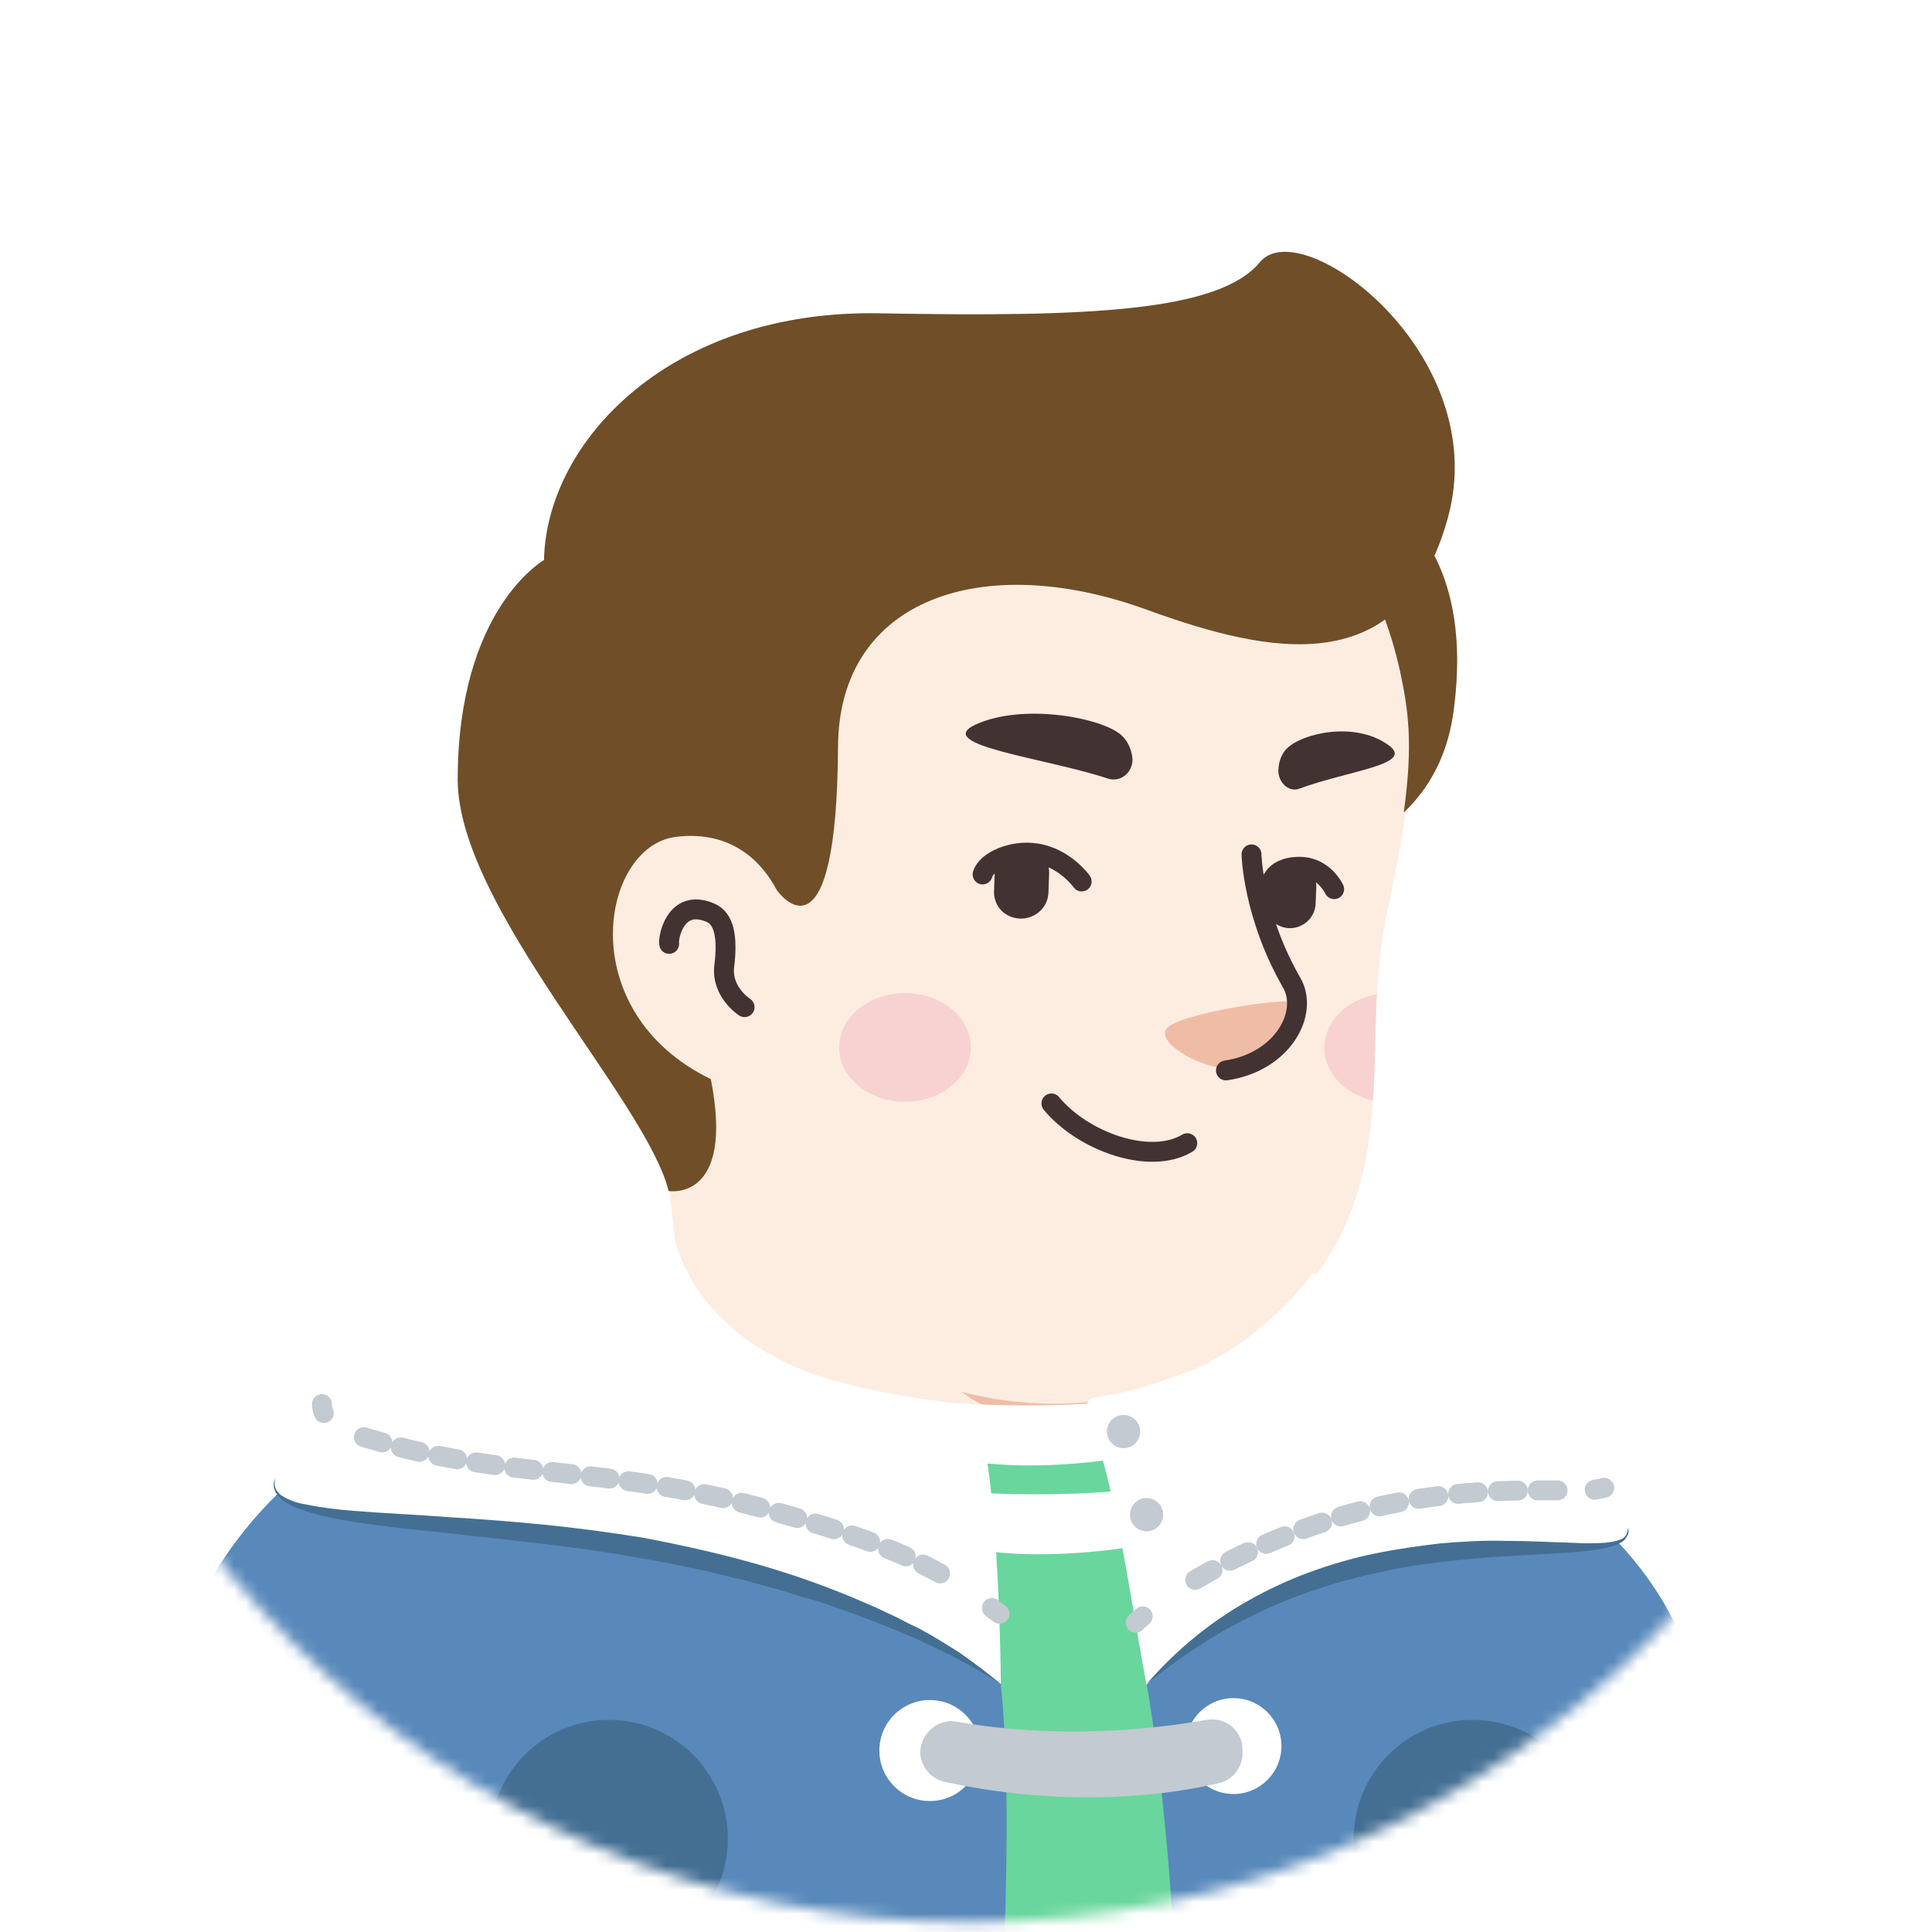 <svg width="161" height="161" viewBox="0 0 161 161" fill="none" xmlns="http://www.w3.org/2000/svg">
<mask id="mask0_1198_50907" style="mask-type:alpha" maskUnits="userSpaceOnUse" x="0" y="0" width="161" height="161">
<path d="M80.797 160.207C36.63 160.207 0.893 124.417 0.893 80.303C0.893 36.136 36.682 0.399 80.797 0.399C124.964 0.399 160.701 36.189 160.701 80.303C160.754 124.47 124.964 160.207 80.797 160.207Z" fill="#F7C0B5"/>
</mask>
<g mask="url(#mask0_1198_50907)">
<g filter="url(#filter0_i_1198_50907)">
<g filter="url(#filter1_d_1198_50907)">
<path d="M80.789 160.207C36.622 160.207 0.885 124.417 0.885 80.303C0.885 36.136 36.675 0.399 80.789 0.399C124.956 0.399 160.693 36.189 160.693 80.303C160.746 124.47 124.956 160.207 80.789 160.207Z" fill="white"/>
</g>
</g>
<path d="M125.76 147.586C125.387 147.852 124.961 148.119 124.588 148.385C124.162 148.652 123.789 148.918 123.363 149.131C122.99 149.344 122.67 149.557 122.297 149.77C122.244 149.823 122.191 149.823 122.137 149.877C120.912 150.623 119.634 151.315 118.355 151.954C117.982 152.167 117.556 152.38 117.183 152.54C117.183 152.54 117.13 152.593 117.077 152.593C116.651 152.807 116.224 153.02 115.798 153.233C114.946 153.659 114.04 154.032 113.188 154.405C112.762 154.618 112.283 154.778 111.856 154.937C111.43 155.097 110.951 155.31 110.525 155.47C110.099 155.63 109.619 155.843 109.193 156.003C109.193 156.003 109.193 156.003 109.14 156.003C108.714 156.163 108.234 156.322 107.808 156.482C106.849 156.802 105.837 157.121 104.878 157.441C104.559 157.548 104.186 157.654 103.866 157.761C102.854 158.08 101.842 158.347 100.83 158.56C100.457 158.666 100.084 158.719 99.658 158.826C98.699 159.039 97.687 159.252 96.728 159.465C96.515 159.518 96.355 159.518 96.142 159.572C95.822 159.625 95.449 159.678 95.13 159.732C94.65 159.785 94.224 159.891 93.745 159.945C93.532 159.998 93.319 159.998 93.106 160.051C92.839 160.104 92.52 160.158 92.2 160.158C91.348 160.264 90.442 160.371 89.59 160.477C89.323 160.531 89.004 160.531 88.737 160.584H88.684C88.311 160.637 87.938 160.637 87.566 160.69C87.193 160.744 86.82 160.744 86.447 160.744C86.234 160.744 85.968 160.797 85.754 160.797C85.328 160.797 84.955 160.85 84.582 160.85C84.05 160.85 83.57 160.903 83.038 160.903C82.505 160.903 82.026 160.903 81.493 160.903C81.12 160.903 80.747 160.903 80.374 160.903C57.948 160.584 37.705 151.049 23.323 135.92C23.323 135.92 23.323 135.867 23.269 135.867C24.921 132.617 31.047 126.758 37.439 121.91C45.536 115.784 56.989 112.002 56.989 112.002C56.989 112.002 64.5 110.777 92.36 116.583C113.614 121.058 122.67 139.223 125.76 147.586Z" fill="#FDEDE1"/>
<path d="M98.273 131.339C97.154 136.826 89.909 140.075 77.711 135.175C62.742 129.102 56.989 112.002 56.989 112.002C56.19 99.75 54.325 89.256 54.325 89.256C71.638 87.765 92.093 108.007 92.093 108.007L94.437 118.022C94.65 118.874 95.076 119.62 95.716 120.153C96.834 122.07 99.019 127.823 98.273 131.339Z" fill="#FDEDE1"/>
<path d="M95.716 120.206C85.541 119.673 78.03 118.182 69.987 103.746C76.805 109.765 84.849 112.056 93.319 113.121L94.437 118.022C94.65 118.927 95.077 119.673 95.716 120.206Z" fill="#EFBDA5"/>
<path d="M116.757 56.016C117.716 60.491 118.196 64.113 115.585 76.046C112.975 87.978 117.982 99.91 105.411 110.83C96.941 118.182 82.132 119.567 70.306 111.523C66.311 108.806 62.636 105.024 59.653 100.07C57.309 96.181 54.592 92.506 51.556 89.15C47.347 84.569 42.287 75.353 44.79 59.053C48.839 32.524 75.101 29.488 90.602 32.418C106.103 35.348 114.147 44.19 116.757 56.016Z" fill="#FDEDE1"/>
<path d="M65.778 76.845C65.778 76.845 64.127 68.854 56.35 69.813C49.638 70.666 47.294 86.753 62.529 91.228" fill="#FDEDE1"/>
<path d="M62.05 83.929C62.05 83.929 60.132 82.704 60.345 80.573C60.665 78.07 60.345 76.525 59.173 76.046C56.243 74.82 55.657 78.23 55.764 78.656" stroke="#423232" stroke-width="1.657" stroke-miterlimit="10" stroke-linecap="round" stroke-linejoin="round"/>
<path d="M102.694 89.097C102.694 89.097 104.718 89.203 106.636 86.913C107.701 85.634 108.607 84.036 108.021 83.557C107.435 83.024 97.793 84.516 97.154 85.794C96.515 87.073 100.244 89.097 102.694 89.097Z" fill="#EFBDA5"/>
<path d="M104.292 71.198C104.292 71.198 104.399 76.258 107.648 81.905C109.087 84.409 106.902 88.51 102.161 89.203" stroke="#423232" stroke-width="1.657" stroke-miterlimit="10" stroke-linecap="round" stroke-linejoin="round"/>
<path opacity="0.42" d="M75.42 91.813C78.451 91.813 80.907 89.786 80.907 87.285C80.907 84.784 78.451 82.757 75.42 82.757C72.39 82.757 69.933 84.784 69.933 87.285C69.933 89.786 72.39 91.813 75.42 91.813Z" fill="#F0ACB8"/>
<path opacity="0.42" d="M114.733 82.864C114.573 85.847 114.626 88.777 114.413 91.707C112.069 91.174 110.365 89.416 110.365 87.338C110.365 85.101 112.229 83.29 114.733 82.864Z" fill="#F0ACB8"/>
<path d="M47.339 111.2C47.339 111.2 55.116 108.111 56.554 108.004L56.661 109.229C56.661 109.229 50.482 111.893 50.109 112.319C49.789 112.692 47.339 111.2 47.339 111.2Z" fill="#7E5D6D"/>
<path d="M143.277 181.356H8.612C8.612 181.356 9.411 156.639 17.508 139.007C23.634 125.69 38.336 116.9 49.043 113.065C52.08 111.999 54.423 110.827 56.608 110.241C56.608 110.508 56.767 112.479 56.767 112.692C56.767 112.692 65.184 120.949 84.148 121.961C92.937 122.44 93.79 116.953 93.79 116.953C94.802 116.74 95.761 116.474 96.719 116.154C97.039 116.048 99.276 115.142 99.543 115.036C106.414 116.847 114.831 121.961 127.03 132.188C140.826 143.854 143.277 181.356 143.277 181.356Z" fill="#69D69D"/>
<path d="M117.335 126.116C120.777 126.116 123.567 123.326 123.567 119.883C123.567 116.441 120.777 113.651 117.335 113.651C113.893 113.651 111.102 116.441 111.102 119.883C111.102 123.326 113.893 126.116 117.335 126.116Z" fill="#FFFF8D"/>
<path d="M34.98 180.291L32.583 160.581" stroke="#544D4D" stroke-width="1.657" stroke-miterlimit="10" stroke-linecap="round" stroke-linejoin="round"/>
<path d="M127.989 153.816C127.989 153.816 126.391 157.705 126.87 161.593C127.35 165.482 128.735 171.182 126.764 180.291" stroke="#544D4D" stroke-width="1.657" stroke-miterlimit="10" stroke-linecap="round" stroke-linejoin="round"/>
<path d="M47.339 111.2C48.351 110.881 50.109 111.2 50.642 112.106C52.719 115.515 81.325 120.629 83.402 140.392C85.053 155.84 81.964 188.494 81.964 188.494L7.227 186.044C7.227 186.044 8.772 159.782 13.3 142.15C17.721 125.05 29.334 117.38 47.339 111.2Z" fill="#5889BA"/>
<path d="M95.548 140.339C95.548 140.339 98.85 157.438 98.264 186.683H148.071C148.071 186.683 147.911 153.869 139.921 136.024C131.931 118.232 103.964 113.012 103.964 113.012C103.964 113.012 96.879 139.859 95.548 140.339Z" fill="#5889BA"/>
<path d="M100.875 116.048L99.596 115.675C99.596 115.675 101.461 114.77 102.26 114.237L102.739 113.97C102.739 113.97 105.296 115.142 106.202 115.569C107.107 115.995 103.059 117.966 103.059 117.966C103.059 117.966 101.035 116.048 100.875 116.048Z" fill="#7E5D6D"/>
<path d="M83.402 140.339C83.402 140.339 74.826 133.254 55.596 129.419C38.816 126.063 21.45 127.661 22.941 123.186C27.629 109.176 55.809 100.919 55.809 101.026C55.809 101.079 55.809 101.079 55.809 101.132C56.554 107.685 61.562 112.319 67.794 114.503C72.375 116.101 78.395 116.794 80.579 117.06C82.656 117.273 83.349 132.774 83.402 140.339Z" fill="white"/>
<path d="M83.402 140.339C82.284 139.593 81.112 138.954 79.94 138.315C79.354 137.995 78.768 137.729 78.129 137.409C77.543 137.143 76.903 136.823 76.317 136.557C73.867 135.491 71.363 134.532 68.86 133.68C68.22 133.467 67.581 133.254 66.942 133.094L65.024 132.508L63.106 131.976C62.467 131.816 61.828 131.603 61.189 131.496L59.271 131.017C58.632 130.857 57.993 130.75 57.3 130.591C56.022 130.324 54.69 130.058 53.358 129.845C50.748 129.365 48.085 128.992 45.421 128.673C42.758 128.353 40.094 128.087 37.431 127.767C34.767 127.501 32.104 127.235 29.387 126.808C28.055 126.595 26.724 126.329 25.392 125.903C24.753 125.69 24.113 125.423 23.527 124.997C23.368 124.891 23.261 124.731 23.154 124.624C23.048 124.465 22.941 124.358 22.888 124.145C22.728 123.825 22.835 123.452 22.941 123.133C22.888 123.452 22.835 123.825 22.995 124.092C23.048 124.251 23.208 124.358 23.261 124.465C23.368 124.571 23.527 124.678 23.634 124.731C24.167 125.051 24.806 125.264 25.498 125.37C26.777 125.636 28.108 125.796 29.44 125.903C32.104 126.116 34.767 126.222 37.484 126.436C40.147 126.595 42.864 126.808 45.528 127.075C48.191 127.341 50.908 127.714 53.571 128.14C58.898 129.152 64.172 130.431 69.233 132.402C70.511 132.881 71.736 133.414 72.961 133.947L74.772 134.799C75.359 135.118 75.998 135.438 76.584 135.704C77.17 136.024 77.756 136.344 78.342 136.717C78.927 137.089 79.513 137.409 80.046 137.782C81.325 138.687 82.39 139.487 83.402 140.339Z" fill="#446F93"/>
<path d="M135.66 127.235C134.807 122.281 111.901 105.714 109.344 106.14C108.226 107.631 106.894 109.07 105.243 110.455C103.591 111.893 101.674 113.118 99.649 114.077C96.666 115.142 94.642 115.995 91.286 116.421C90.754 116.474 90.434 117.007 90.594 117.486C93.097 124.252 94.216 133.467 95.548 140.392C101.887 134.16 109.025 131.39 115.524 130.111C126.87 127.821 136.192 130.271 135.66 127.235Z" fill="white"/>
<path d="M95.548 140.339C97.945 137.569 100.821 135.172 104.071 133.361C105.669 132.455 107.373 131.656 109.131 131.017C110.889 130.377 112.7 129.845 114.512 129.472C116.323 129.099 118.187 128.833 119.998 128.62C121.863 128.46 123.674 128.353 125.538 128.407C127.403 128.407 129.214 128.513 131.025 128.566C131.931 128.62 132.836 128.62 133.742 128.566C134.168 128.513 134.647 128.46 135.02 128.3C135.233 128.247 135.393 128.087 135.5 127.927C135.606 127.767 135.659 127.501 135.659 127.288C135.713 127.501 135.766 127.767 135.606 127.98C135.5 128.193 135.34 128.407 135.127 128.513C134.701 128.779 134.221 128.886 133.795 128.992C132.889 129.206 131.931 129.259 131.025 129.365C129.214 129.472 127.349 129.578 125.538 129.685C123.727 129.792 121.916 129.951 120.105 130.164C118.294 130.377 116.536 130.644 114.778 131.07C111.262 131.816 107.853 132.934 104.603 134.532C101.407 136.024 98.371 138.048 95.548 140.339Z" fill="#446F93"/>
<path d="M77.489 150.087C79.814 150.087 81.698 148.203 81.698 145.879C81.698 143.555 79.814 141.67 77.489 141.67C75.165 141.67 73.281 143.555 73.281 145.879C73.281 148.203 75.165 150.087 77.489 150.087Z" fill="white"/>
<path d="M50.748 163.138C56.22 163.138 60.656 158.702 60.656 153.23C60.656 147.758 56.22 143.322 50.748 143.322C45.276 143.322 40.84 147.758 40.84 153.23C40.84 158.702 45.276 163.138 50.748 163.138Z" fill="#446F93"/>
<path d="M122.715 163.138C128.187 163.138 132.623 158.702 132.623 153.23C132.623 147.758 128.187 143.322 122.715 143.322C117.243 143.322 112.807 147.758 112.807 153.23C112.807 158.702 117.243 163.138 122.715 163.138Z" fill="#446F93"/>
<path d="M102.792 149.501C104.999 149.501 106.787 147.712 106.787 145.506C106.787 143.299 104.999 141.511 102.792 141.511C100.586 141.511 98.797 143.299 98.797 145.506C98.797 147.712 100.586 149.501 102.792 149.501Z" fill="white"/>
<path d="M83.296 134.479C83.083 134.319 82.87 134.159 82.656 133.999" stroke="#C3CAD1" stroke-width="1.657" stroke-linecap="round" stroke-linejoin="round"/>
<path d="M78.342 131.123C74.08 128.779 69.339 127.288 63.746 125.743C50.855 122.12 42.065 123.292 30.932 119.936C30.346 119.777 29.654 119.563 29.014 119.297" stroke="#C3CAD1" stroke-width="1.657" stroke-linecap="round" stroke-linejoin="round" stroke-dasharray="1.6 1.6"/>
<path d="M26.99 117.752C26.884 117.539 26.83 117.273 26.83 117.006" stroke="#C3CAD1" stroke-width="1.657" stroke-linecap="round" stroke-linejoin="round"/>
<path d="M80.259 116.953C82.443 117.113 87.344 117.273 92.298 116.847C92.831 116.794 93.31 117.166 93.364 117.699L93.79 120.469C93.896 121.002 93.523 121.535 92.937 121.588C90.7 121.907 85.16 122.547 80.366 121.694C79.94 121.641 79.62 121.268 79.567 120.842L79.194 118.072C79.141 117.486 79.62 116.953 80.259 116.953Z" fill="white"/>
<path d="M81.058 124.358C83.242 124.518 88.143 124.678 93.097 124.251C93.63 124.198 94.109 124.571 94.163 125.104L94.589 127.874C94.695 128.406 94.323 128.939 93.737 128.992C91.499 129.312 85.959 129.951 81.165 129.099C80.739 129.046 80.419 128.673 80.366 128.247L79.993 125.477C79.886 124.837 80.419 124.305 81.058 124.358Z" fill="white"/>
<path d="M94.642 135.225C94.642 135.225 94.855 135.012 95.228 134.692" stroke="#C3CAD1" stroke-width="1.657" stroke-linecap="round" stroke-linejoin="round"/>
<path d="M99.596 131.656C102.313 130.057 106.148 128.14 111.209 126.542C119.199 124.038 126.124 124.198 130.173 124.198" stroke="#C3CAD1" stroke-width="1.657" stroke-linecap="round" stroke-linejoin="round" stroke-dasharray="1.66 1.66"/>
<path d="M132.89 124.145C133.209 124.091 133.475 124.038 133.689 123.985" stroke="#C3CAD1" stroke-width="1.657" stroke-linecap="round" stroke-linejoin="round"/>
<path d="M79.78 143.482C83.669 144.174 91.126 144.973 100.555 143.322C102.047 143.056 103.432 144.121 103.538 145.612V145.879C103.645 147.157 102.792 148.329 101.567 148.596C97.785 149.501 89.315 150.78 78.715 148.489C77.543 148.223 76.69 147.157 76.69 145.985C76.744 144.387 78.235 143.162 79.78 143.482Z" fill="#C3CAD1"/>
<path d="M93.63 120.682C94.395 120.682 95.015 120.062 95.015 119.297C95.015 118.532 94.395 117.912 93.63 117.912C92.865 117.912 92.245 118.532 92.245 119.297C92.245 120.062 92.865 120.682 93.63 120.682Z" fill="#C3CAD1"/>
<path d="M95.548 127.607C96.312 127.607 96.933 126.987 96.933 126.222C96.933 125.457 96.312 124.837 95.548 124.837C94.783 124.837 94.163 125.457 94.163 126.222C94.163 126.987 94.783 127.607 95.548 127.607Z" fill="#C3CAD1"/>
<path d="M84.972 76.547C83.693 76.493 82.734 75.428 82.841 74.149L82.894 72.658C82.948 71.379 84.013 70.421 85.291 70.527C86.57 70.58 87.529 71.646 87.422 72.924L87.369 74.416C87.316 75.641 86.25 76.6 84.972 76.547Z" fill="#423232"/>
<path d="M107.398 77.346C106.226 77.292 105.321 76.28 105.374 75.108L105.427 73.723C105.48 72.551 106.493 71.646 107.665 71.699C108.836 71.752 109.742 72.764 109.689 73.936L109.635 75.321C109.582 76.493 108.57 77.399 107.398 77.346Z" fill="#423232"/>
<path d="M90.139 73.457C90.139 73.457 88.754 71.486 86.357 71.113C84.386 70.793 82.202 71.752 81.882 72.871" stroke="#423232" stroke-width="1.657" stroke-miterlimit="10" stroke-linecap="round" stroke-linejoin="round"/>
<path d="M105.853 73.937C105.853 73.937 105.853 72.232 108.304 72.232C110.328 72.232 111.18 74.096 111.18 74.096" stroke="#423232" stroke-width="1.657" stroke-miterlimit="10" stroke-linecap="round" stroke-linejoin="round"/>
<path d="M92.323 64.881C93.442 65.254 94.56 64.241 94.347 63.016C94.241 62.377 93.974 61.738 93.442 61.258C91.844 59.82 85.238 58.541 81.243 60.406C77.727 62.111 87.209 63.176 92.323 64.881Z" fill="#423232"/>
<path d="M108.25 65.733C107.345 66.053 106.386 65.094 106.546 63.975C106.599 63.389 106.812 62.803 107.238 62.377C108.517 61.099 112.885 60.087 115.655 62.057C118.052 63.709 112.405 64.188 108.25 65.733Z" fill="#423232"/>
<path d="M98.94 95.266C95.792 97.144 90.213 95.101 87.618 91.953" stroke="#423232" stroke-width="1.657" stroke-miterlimit="10" stroke-linecap="round" stroke-linejoin="round"/>
<path d="M120.655 43.157C116.873 56.847 105.9 54.557 95.618 50.828C81.928 45.821 69.889 49.869 69.836 62.228C69.73 80.339 65.202 74.852 64.722 74.16C63.55 71.923 61.047 69.153 56.306 69.739C50.073 70.538 47.623 84.281 59.236 89.928C61.26 100.209 55.72 99.25 55.72 99.25C53.855 91.686 38.194 75.598 38.141 64.998C38.141 50.721 45.332 46.673 45.332 46.673C45.545 36.712 55.933 25.738 73.405 26.111C90.878 26.431 101.585 25.951 104.994 21.849C108.403 17.641 124.437 29.467 120.655 43.157Z" fill="#6F4E28"/>
<path d="M121.082 59.617C120.549 63.08 119.057 65.743 116.98 67.714C117.779 61.908 117.353 59.138 116.66 55.888C115.169 49.23 111.972 43.477 106.646 39.215C109.309 39.002 112.026 39.588 114.476 41.133C114.476 41.08 123.266 44.649 121.082 59.617Z" fill="#6F4E28"/>
</g>
<defs>
<filter id="filter0_i_1198_50907" x="0.885" y="0.399" width="159.808" height="159.808" filterUnits="userSpaceOnUse" color-interpolation-filters="sRGB">
<feFlood flood-opacity="0" result="BackgroundImageFix"/>
<feBlend mode="normal" in="SourceGraphic" in2="BackgroundImageFix" result="shape"/>
<feColorMatrix in="SourceAlpha" type="matrix" values="0 0 0 0 0 0 0 0 0 0 0 0 0 0 0 0 0 0 127 0" result="hardAlpha"/>
<feOffset/>
<feGaussianBlur stdDeviation="1.657"/>
<feComposite in2="hardAlpha" operator="arithmetic" k2="-1" k3="1"/>
<feColorMatrix type="matrix" values="0 0 0 0 0 0 0 0 0 0 0 0 0 0 0 0 0 0 0.25 0"/>
<feBlend mode="normal" in2="shape" result="effect1_innerShadow_1198_50907"/>
</filter>
<filter id="filter1_d_1198_50907" x="-3.115" y="0.399" width="167.808" height="167.808" filterUnits="userSpaceOnUse" color-interpolation-filters="sRGB">
<feFlood flood-opacity="0" result="BackgroundImageFix"/>
<feColorMatrix in="SourceAlpha" type="matrix" values="0 0 0 0 0 0 0 0 0 0 0 0 0 0 0 0 0 0 127 0" result="hardAlpha"/>
<feOffset dy="4"/>
<feGaussianBlur stdDeviation="2"/>
<feComposite in2="hardAlpha" operator="out"/>
<feColorMatrix type="matrix" values="0 0 0 0 0 0 0 0 0 0 0 0 0 0 0 0 0 0 0.25 0"/>
<feBlend mode="normal" in2="BackgroundImageFix" result="effect1_dropShadow_1198_50907"/>
<feBlend mode="normal" in="SourceGraphic" in2="effect1_dropShadow_1198_50907" result="shape"/>
</filter>
</defs>
</svg>
